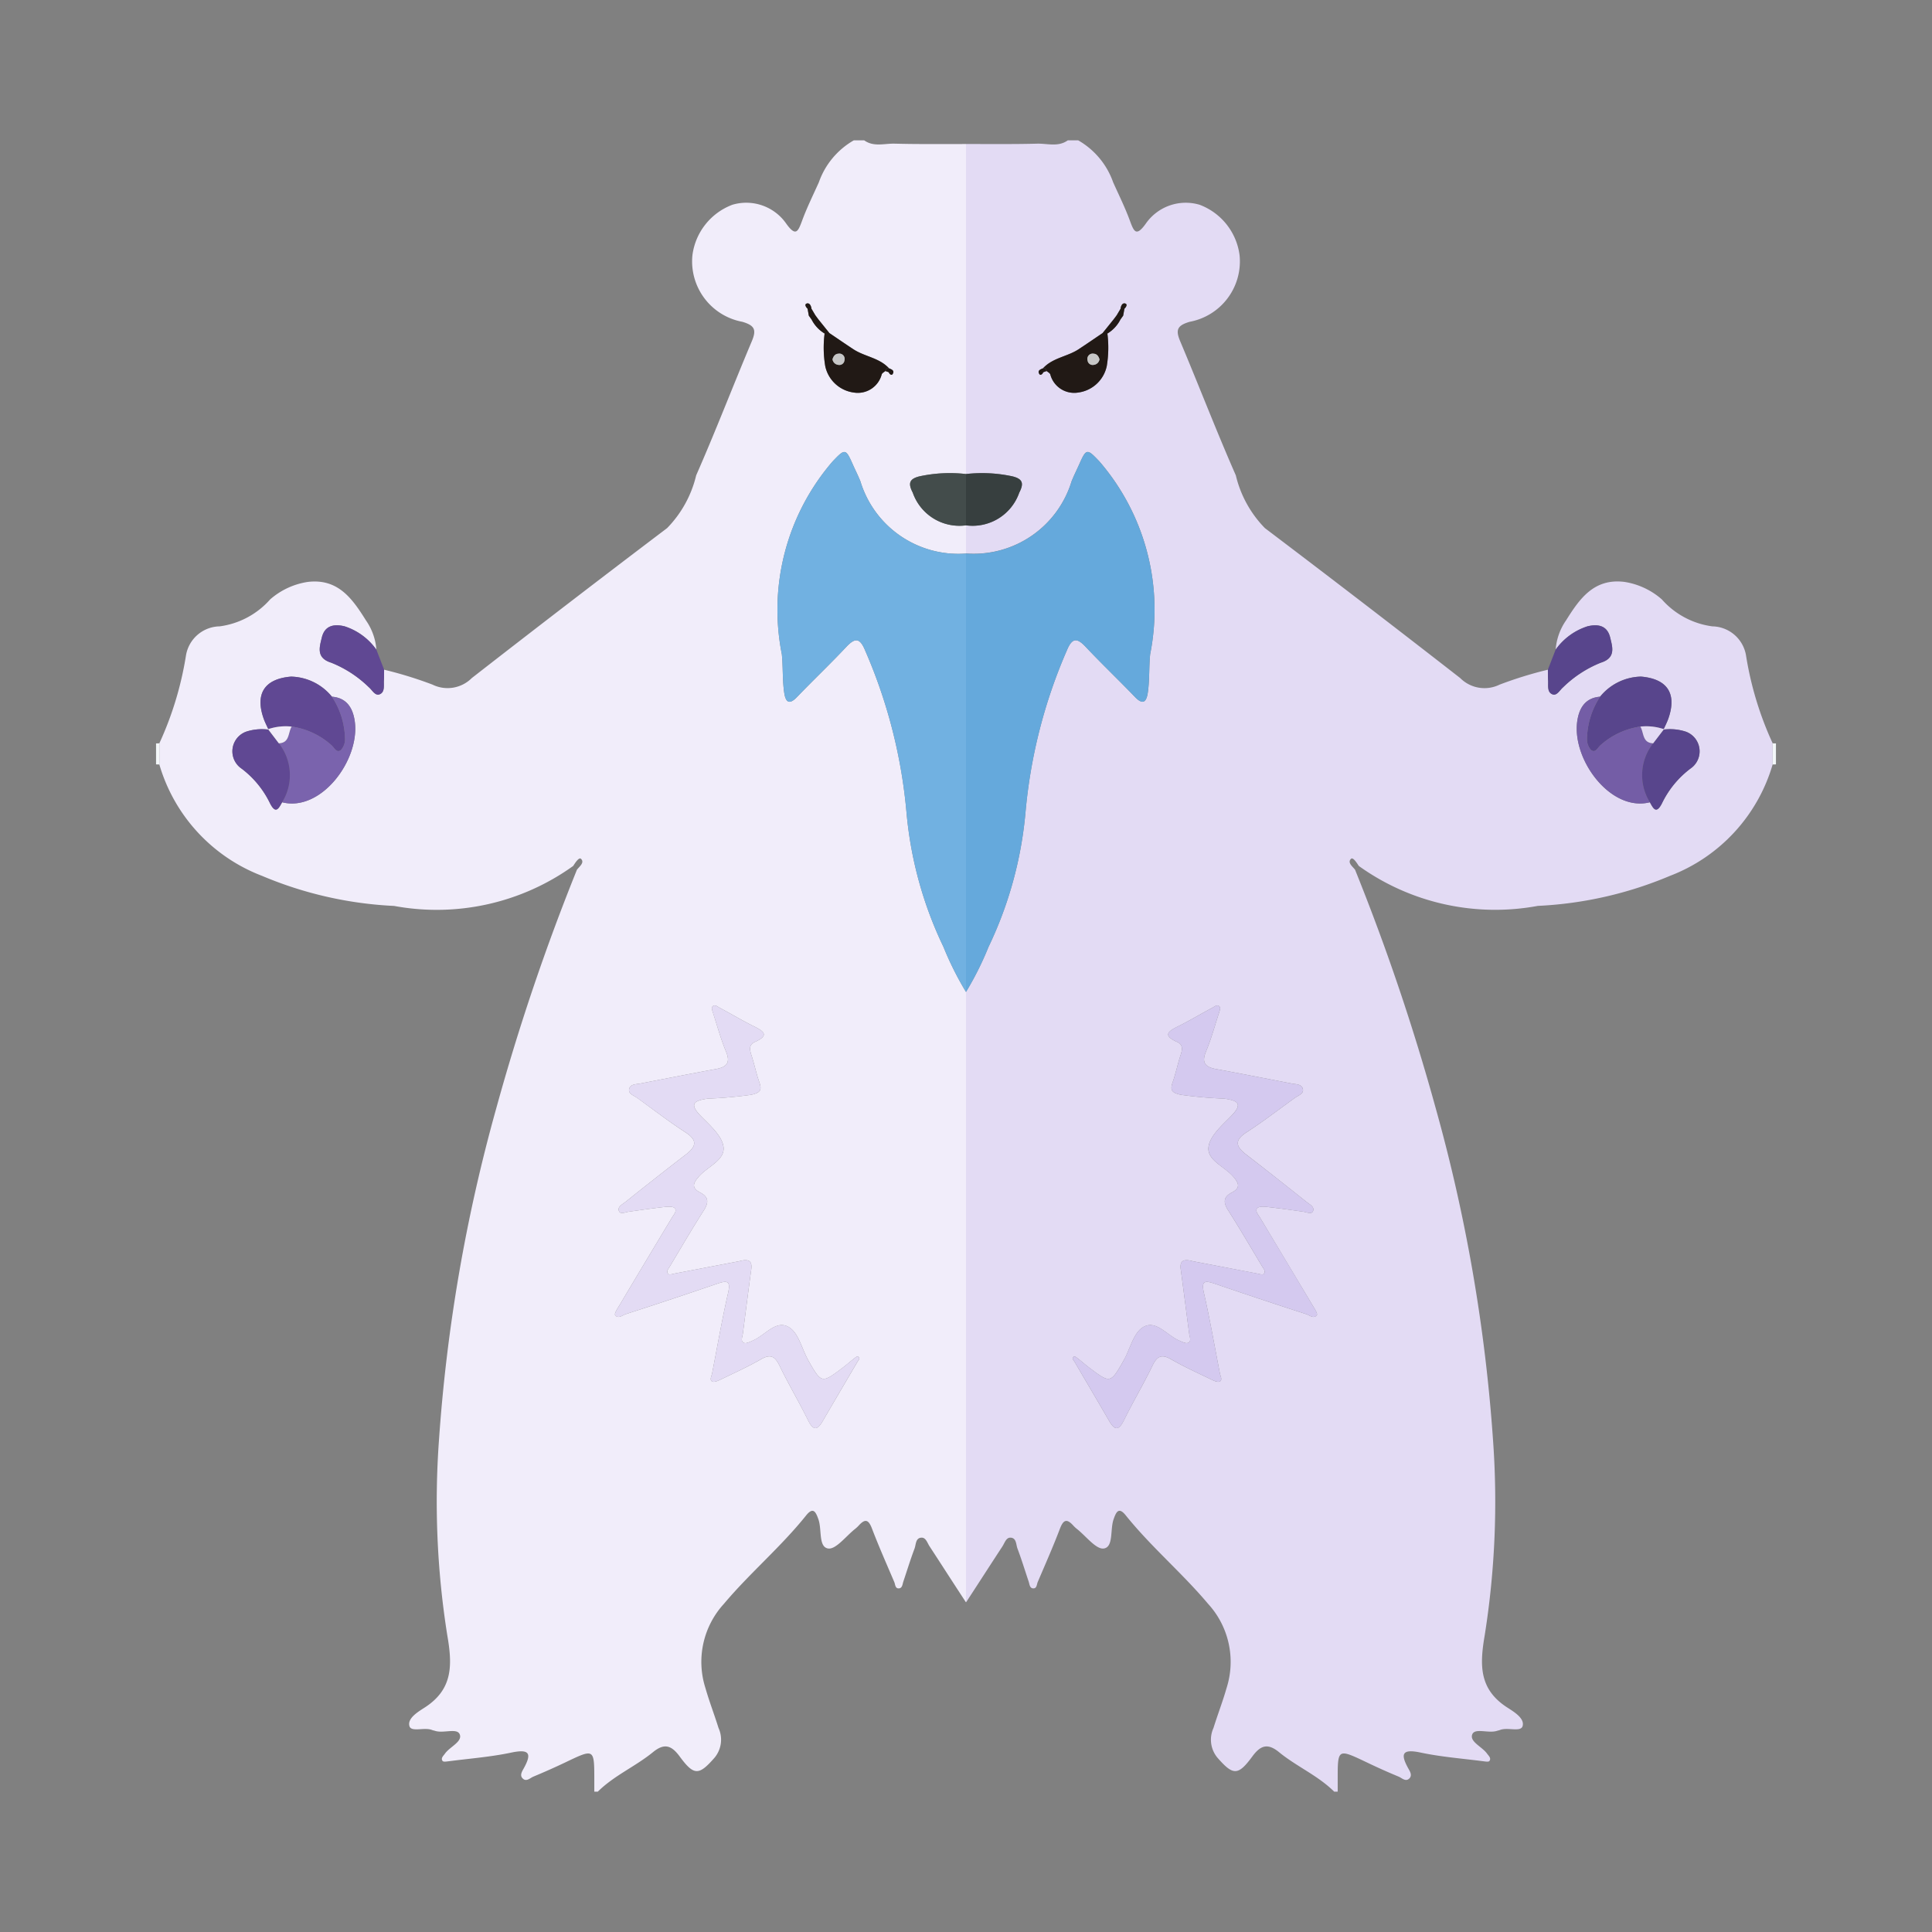 <svg xmlns="http://www.w3.org/2000/svg" width="100%" height="100%" viewBox="-2.72 -2.72 37.44 37.44"><rect x="-2.72" y="-2.72" width="37.44" height="37.44" fill="#808080" stroke="none"/><path fill="#e3dbf4" d="M16.708 27.243c.042-.064.07-.169.155-.165.116.005.105.133.134.21.08.212.146.429.218.643.017.052.019.127.087.13.072.004.068-.077.088-.123.146-.343.298-.685.43-1.033.064-.166.127-.205.254-.067a.635.635 0 00.074.07c.176.138.374.404.524.38.19-.031.118-.368.188-.565.05-.145.1-.247.237-.076.49.61 1.09 1.114 1.594 1.713a1.665 1.665 0 01.358 1.634c-.074.26-.173.514-.253.772a.546.546 0 00.074.573c.305.35.401.357.678-.02.156-.212.294-.267.517-.085.339.278.754.453 1.07.766h.068v-.238c0-.599 0-.597.562-.33q.305.147.619.277c.066.028.14.11.213.03.052-.06.006-.132-.026-.189-.165-.296-.106-.38.24-.307.396.084.803.115 1.205.167.043.005.11.018.126-.003.042-.055-.013-.1-.045-.144-.095-.134-.346-.232-.285-.376.053-.124.312-.013.474-.064.021-.007.044-.01.065-.019.147-.056.399.047.435-.073.045-.153-.171-.28-.301-.364-.547-.355-.531-.827-.432-1.403a16.53 16.53 0 00.16-3.779 32.048 32.048 0 00-1.11-6.427 42.513 42.513 0 00-1.564-4.625c-.051-.064-.152-.138-.078-.21.038-.037.11.075.151.138a4.533 4.533 0 003.47.774 7.47 7.47 0 002.558-.581 3.3 3.3 0 001.992-2.16v-.41a6.514 6.514 0 01-.517-1.708.674.674 0 00-.653-.558 1.584 1.584 0 01-.977-.522 1.43 1.43 0 00-.723-.339c-.594-.075-.872.328-1.134.746a1.138 1.138 0 00-.201.567 1.208 1.208 0 01.609-.45c.224-.057.394-.01.448.217.044.183.114.393-.182.485a2.221 2.221 0 00-.73.476c-.065.054-.121.174-.21.136-.106-.044-.075-.175-.082-.274-.004-.067-.002-.134-.003-.202a7.712 7.712 0 00-.938.29.664.664 0 01-.762-.128q-1.882-1.466-3.785-2.906a2.183 2.183 0 01-.563-1.022c-.377-.857-.713-1.733-1.077-2.596-.094-.222-.062-.308.183-.38a1.191 1.191 0 00.967-1.287 1.21 1.21 0 00-.775-.981.943.943 0 00-1.047.372c-.182.25-.225.15-.303-.061-.093-.254-.214-.498-.325-.745A1.515 1.515 0 0018.175 0h-.203c-.184.132-.392.06-.588.064-.461.012-.923.006-1.384.007v6.395a2.78 2.78 0 01.904.046c.194.05.222.135.128.315A.957.957 0 0116 7.46v.545a1.983 1.983 0 002.046-1.398c.046-.115.102-.226.153-.34.133-.301.151-.293.386-.046a4.401 4.401 0 01.984 3.736c-.025.248-.01.497-.045.743-.026.176-.09.253-.251.085-.314-.326-.641-.639-.952-.968-.156-.165-.254-.194-.358.047a10.08 10.08 0 00-.814 3.2 7.567 7.567 0 01-.713 2.566 6.074 6.074 0 01-.436.872V28.33l.006-.006c.235-.36.467-.721.702-1.08zm11.137-15.985c.035-.247.149-.454.443-.477a1.05 1.05 0 01.792-.39c.506.043.7.325.532.81-.025.075-.063.145-.095.217a.984.984 0 01.433.041.405.405 0 01.087.717 1.85 1.85 0 00-.551.674c-.11.214-.167.098-.233-.023-.757.193-1.512-.823-1.408-1.569zM19.07 3.263l-.024.134-.053.074a.672.672 0 01-.253.272 2.17 2.17 0 01-.012.631.653.653 0 01-.554.513.479.479 0 01-.541-.353c-.011-.027-.047-.043-.07-.064l-.067.024c-.012.04-.056.064-.073.037-.046-.07.018-.093.07-.114.187-.205.472-.225.691-.37.155-.102.309-.208.463-.312l.217-.27.056-.075.076-.128c.005-.058.038-.118.091-.1.048.015.016.07-.017.101zm-.975 20.303c.012-.008.057.028.083.048.071.056.139.116.21.17.412.31.412.31.674-.152l.016-.03c.115-.22.18-.526.386-.62.229-.106.433.17.653.27.06.026.139.07.186.051.072-.03.03-.116.022-.18-.055-.414-.107-.827-.163-1.24-.02-.149.025-.22.235-.162l1.246.239c.042.008.105.028.125.009.049-.05-.001-.102-.029-.147-.215-.359-.425-.72-.65-1.073-.098-.152-.118-.265.06-.358.179-.093.138-.185.025-.315-.167-.19-.506-.313-.475-.568.026-.213.258-.416.43-.591.237-.24.158-.308-.128-.347a8.267 8.267 0 01-.843-.075c-.166-.04-.209-.084-.153-.243.06-.17.096-.349.152-.52.034-.106.058-.205-.066-.26-.288-.129-.17-.21.024-.305.222-.11.436-.24.656-.356.044-.023.1-.078.147-.019.018.023-.005.084-.018.125-.08.247-.149.5-.249.74-.092.22-.012.302.196.34.489.09.976.186 1.463.28.085.017.202.008.22.115.013.086-.091.117-.154.162-.312.224-.616.46-.939.669-.242.156-.207.277-.007.43.394.303.783.612 1.172.921.057.046.16.093.121.18-.028.062-.12.017-.186.008a21.762 21.762 0 00-.703-.093c-.064-.007-.157-.012-.19.024-.047.053.017.123.052.18l1.028 1.716c.034.057.095.15.075.176-.06.08-.143.001-.21-.02q-.888-.287-1.77-.589c-.195-.066-.262-.054-.208.182.118.517.208 1.04.31 1.56.011.054.053.123-.003.154-.035.02-.107-.01-.155-.034-.265-.128-.534-.25-.789-.396-.187-.108-.273-.058-.361.124-.172.356-.375.698-.55 1.052-.096.195-.174.216-.287.021-.22-.381-.445-.76-.667-1.141-.021-.036-.07-.074-.014-.112z"/><path fill="#f3f7f9" d="M31.632 12.095l.064-.002v-.407l-.064-.001z"/><path fill="#65a9dc" d="M17.15 13.066a10.08 10.08 0 01.813-3.2c.104-.242.202-.213.358-.048.31.33.639.642.952.968.16.168.225.09.25-.085.036-.246.021-.495.046-.743a4.401 4.401 0 00-.984-3.736c-.235-.247-.253-.255-.386.046-.05.114-.107.225-.153.34A1.983 1.983 0 0116 8.007v8.497a6.074 6.074 0 00.436-.872 7.567 7.567 0 00.713-2.565z"/><path fill="#d4c9ef" d="M21.696 20.873c-.035-.057-.099-.127-.051-.18.032-.036.125-.03.189-.024.235.026.469.06.703.093.065.01.158.054.186-.008.04-.087-.064-.134-.121-.18-.389-.31-.778-.618-1.172-.92-.2-.154-.235-.275.007-.432.323-.208.627-.444.939-.668.063-.045.167-.076.153-.162-.017-.107-.134-.098-.22-.115-.486-.094-.973-.19-1.462-.28-.208-.038-.288-.12-.196-.34.1-.24.169-.493.249-.74.013-.041.036-.102.018-.125-.047-.06-.103-.004-.148.02-.22.116-.433.245-.656.355-.194.095-.31.176-.023.305.123.055.1.154.066.26-.056.171-.092.35-.152.52-.056.159-.013.203.153.243a8.267 8.267 0 00.843.075c.286.04.365.107.129.347-.173.175-.405.378-.43.59-.032.255.307.38.474.57.113.128.154.221-.025.314-.178.093-.158.206-.06.358.225.352.435.714.65 1.073.028.045.078.098.029.147-.02.019-.083-.001-.125-.01l-1.246-.238c-.21-.059-.255.013-.235.162.056.413.108.826.162 1.24.009.064.05.15-.021.18-.047.02-.126-.025-.186-.052-.22-.1-.424-.375-.653-.27-.207.095-.271.401-.387.621l-.015.03c-.262.462-.262.462-.673.152-.072-.054-.14-.115-.211-.17-.026-.02-.071-.056-.083-.048-.057.038-.007.076.013.111.223.381.447.76.668 1.142.113.195.191.174.287-.02.175-.355.377-.697.55-1.053.088-.182.174-.232.361-.125.255.147.524.269.789.397.048.023.12.053.155.034.056-.031.014-.1.003-.154-.102-.52-.192-1.043-.31-1.56-.054-.237.013-.248.207-.182q.883.302 1.771.589c.066.021.15.1.21.02.02-.026-.04-.12-.075-.176q-.512-.86-1.028-1.716z"/><path fill="#58458c" d="M29.08 10.392a1.05 1.05 0 00-.792.389 1.538 1.538 0 00-.254.818.315.315 0 00.075.212c.086.073.132-.04.183-.086a1.47 1.47 0 01.776-.365 1.05 1.05 0 01.453.05c.031-.069.066-.137.091-.208.169-.486-.026-.768-.532-.81z"/><path fill="#3b3b3b" d="M29.525 11.411l-.004-.001-.004.008.008-.007z"/><path fill="#745da6" d="M29.068 11.36a1.47 1.47 0 00-.776.365c-.051.046-.097.16-.183.086a.315.315 0 01-.075-.212 1.538 1.538 0 01.254-.818c-.294.023-.408.23-.443.477-.104.746.651 1.762 1.408 1.569a.995.995 0 01.064-1.143c-.214-.007-.177-.207-.249-.324z"/><path fill="#58458c" d="M29.95 11.459a.975.975 0 00-.43-.04l-.203.265a.995.995 0 00-.064 1.143c.066.121.123.237.233.023a1.85 1.85 0 01.551-.674.405.405 0 00-.087-.717z"/><path fill="#3b3b3b" d="M29.517 11.418h.003l.005-.007-.008.007z"/><path fill="#373f3f" d="M17.032 6.827c.094-.18.066-.266-.128-.315A2.78 2.78 0 0016 6.466v.995a.957.957 0 001.032-.634z"/><path fill="#58458c" d="M28.036 9.42a1.208 1.208 0 00-.61.45l-.15.388c.002.068 0 .135.004.202.007.099-.024.23.081.274.09.038.146-.082.211-.136a2.221 2.221 0 01.73-.476c.296-.092.226-.302.182-.485-.054-.227-.224-.274-.448-.218z"/><path fill="#505556" d="M18.993 3.47l.053-.073z"/><path fill="#211915" d="M19.087 3.162c-.054-.018-.086.042-.091.1l-.076.128-.056.075-.217.27c-.154.104-.308.21-.463.312-.219.145-.504.165-.691.37a.035.035 0 01.045.005.302.302 0 01.024.048c.024.021.06.037.071.064a.479.479 0 00.541.353.653.653 0 00.554-.513 2.17 2.17 0 00.012-.63.672.672 0 00.253-.273l.053-.074.024-.134c.033-.03.065-.086.017-.101zm-.614 1.189a.1.1 0 01-.118-.093.103.103 0 01.12-.124c.063.004.095.051.112.11a.127.127 0 01-.114.107z"/><path fill="#211915" d="M17.493 4.417c-.052.021-.116.045-.07.114.017.027.061.004.073-.037l.066-.024a.296.296 0 00-.024-.048.035.035 0 00-.045-.005z"/><path fill="#505556" d="M18.92 3.39l-.056.075z"/><path fill="#e3dbf4" d="M29.317 11.684l.208-.273a1.061 1.061 0 00-.457-.05c.072.116.035.316.249.323z"/><path fill="#c7c7c7" d="M18.355 4.258a.1.1 0 00.118.093.127.127 0 00.114-.108c-.017-.058-.049-.105-.113-.109a.103.103 0 00-.12.124z"/><path fill="#f1edfa" d="M15.994 28.324l.006.006V16.503a6.074 6.074 0 01-.436-.872 7.567 7.567 0 01-.713-2.565 10.08 10.08 0 00-.814-3.2c-.104-.242-.202-.213-.358-.048-.31.33-.639.642-.952.968-.16.168-.225.09-.25-.085-.036-.246-.021-.495-.046-.743a4.401 4.401 0 01.984-3.736c.235-.247.253-.255.386.046.05.114.107.225.153.34A1.983 1.983 0 0016 8.007V7.46a.957.957 0 01-1.032-.634c-.094-.18-.066-.266.128-.315A2.78 2.78 0 0116 6.466V.071c-.461 0-.923.005-1.384-.007-.196-.005-.404.068-.588-.064h-.203a1.515 1.515 0 00-.677.814c-.111.247-.232.491-.325.745-.078.21-.121.311-.303.06a.943.943 0 00-1.047-.371 1.21 1.21 0 00-.775.981 1.191 1.191 0 00.967 1.287c.245.072.277.158.183.38-.364.863-.7 1.739-1.077 2.596a2.183 2.183 0 01-.563 1.022q-1.903 1.44-3.785 2.906a.664.664 0 01-.762.127 7.712 7.712 0 00-.938-.289c0 .068.001.135-.003.202-.007.099.024.23-.081.274-.09.038-.146-.082-.211-.136a2.221 2.221 0 00-.73-.476c-.296-.092-.226-.302-.182-.485.054-.227.224-.274.448-.218a1.208 1.208 0 01.61.451 1.138 1.138 0 00-.202-.567c-.262-.418-.54-.82-1.134-.745a1.43 1.43 0 00-.723.338 1.584 1.584 0 01-.977.522.674.674 0 00-.653.558 6.514 6.514 0 01-.517 1.709v.41a3.3 3.3 0 001.992 2.159 7.47 7.47 0 002.558.582 4.533 4.533 0 003.47-.775c.04-.063.113-.175.151-.138.074.072-.027.146-.078.21a42.513 42.513 0 00-1.564 4.625 32.048 32.048 0 00-1.11 6.427 16.53 16.53 0 00.16 3.779c.1.576.115 1.048-.432 1.403-.13.084-.346.211-.3.364.035.12.287.017.434.073.021.009.044.012.065.019.162.051.42-.06.474.064.061.144-.19.242-.285.376-.032.045-.087.09-.045.144.017.02.083.008.126.003.402-.052.81-.083 1.205-.167.346-.072.405.01.24.307-.032.057-.078.13-.026.188.073.082.147-.001.213-.029q.313-.13.62-.276c.56-.268.56-.27.561.33V32h.068c.316-.313.73-.488 1.07-.766.223-.182.361-.127.517.085.277.377.373.37.678.02a.546.546 0 00.074-.573c-.08-.258-.179-.512-.253-.772a1.665 1.665 0 01.358-1.634c.504-.599 1.105-1.103 1.593-1.713.137-.17.187-.069.238.076.07.197-.002.534.187.565.151.024.349-.242.525-.38a.635.635 0 00.074-.07c.127-.138.19-.1.253.067.133.348.285.69.431 1.033.02.046.016.127.088.123.068-.003.07-.078.087-.13.072-.214.138-.43.218-.642.029-.078.018-.206.134-.211.085-.004.113.1.155.165.235.36.467.722.702 1.08zM2.747 12.827c-.066.121-.123.237-.233.023a1.85 1.85 0 00-.551-.674.405.405 0 01.087-.717.984.984 0 01.433-.04c-.032-.073-.07-.143-.095-.217-.169-.486.026-.768.532-.81a1.05 1.05 0 01.792.389c.294.022.408.23.443.477.104.746-.651 1.762-1.408 1.569zm10.166-9.665c.054-.018.086.042.091.1l.076.128.056.075.217.27c.154.104.308.21.463.312.219.145.504.165.691.37.052.021.116.045.07.114-.017.027-.061.004-.073-.037l-.066-.024c-.024.021-.06.037-.071.064a.479.479 0 01-.541.353.653.653 0 01-.554-.513 2.17 2.17 0 01-.012-.63.672.672 0 01-.253-.273l-.053-.074-.024-.134c-.033-.03-.065-.086-.017-.101zm.979 20.516c-.223.38-.447.76-.668 1.14-.113.196-.191.175-.287-.02-.175-.354-.378-.696-.55-1.052-.088-.182-.174-.232-.361-.124-.255.146-.524.268-.789.396-.048.023-.12.053-.155.034-.056-.031-.014-.1-.003-.154.102-.52.192-1.043.31-1.56.054-.236-.013-.248-.207-.182q-.883.303-1.771.589c-.067.021-.15.1-.21.02-.02-.026.04-.12.075-.176q.512-.86 1.028-1.716c.035-.057.099-.127.052-.18-.033-.036-.126-.03-.19-.024-.235.026-.469.06-.703.093-.065.01-.158.054-.186-.008-.04-.087.064-.134.121-.18.389-.31.778-.618 1.172-.92.2-.154.235-.275-.007-.431-.323-.209-.627-.445-.939-.67-.063-.044-.167-.075-.153-.161.017-.107.134-.098.22-.115.486-.094.973-.19 1.462-.28.209-.038.288-.12.196-.34-.1-.24-.169-.493-.248-.74-.014-.041-.037-.102-.019-.125.047-.06.103-.004.148.02.22.116.433.245.656.355.194.096.31.176.023.305-.123.055-.1.154-.066.26.056.171.092.35.152.52.056.159.013.203-.153.243a8.267 8.267 0 01-.843.075c-.286.04-.365.107-.128.347.172.175.404.378.43.59.03.256-.308.38-.475.57-.113.128-.154.221.025.314.178.093.158.206.06.358-.225.352-.435.714-.65 1.073-.028.045-.078.098-.029.147.02.019.083-.001.125-.01l1.246-.238c.21-.059.255.013.235.162-.056.413-.108.826-.162 1.24-.009.064-.05.15.021.18.047.02.126-.025.186-.051.22-.1.424-.376.653-.27.207.094.271.4.387.62l.015.03c.262.462.263.462.674.152.072-.054.139-.114.21-.17.026-.02.071-.056.083-.048.057.038.007.076-.013.112z"/><path fill="#f3f7f9" d="M.368 12.095l-.064-.002v-.407l.064-.001z"/><path fill="#71b1e1" d="M14.85 13.066a10.08 10.08 0 00-.813-3.2c-.104-.242-.202-.213-.358-.048-.31.33-.639.642-.952.968-.16.168-.225.09-.25-.085-.036-.246-.021-.495-.046-.743a4.401 4.401 0 01.984-3.736c.235-.247.253-.255.386.046.05.114.107.225.153.34A1.983 1.983 0 0016 8.007v8.497a6.074 6.074 0 01-.436-.872 7.567 7.567 0 01-.713-2.565z"/><path fill="#e3dbf4" d="M10.304 20.873c.035-.057.099-.127.051-.18-.032-.036-.125-.03-.189-.024-.235.026-.469.06-.703.093-.065.01-.158.054-.186-.008-.04-.087.064-.134.121-.18.389-.31.778-.618 1.172-.92.2-.154.235-.275-.007-.432-.323-.208-.627-.444-.939-.668-.063-.045-.167-.076-.153-.162.017-.107.134-.098.22-.115.486-.094.973-.19 1.462-.28.209-.038.288-.12.196-.34-.1-.24-.169-.493-.249-.74-.013-.041-.036-.102-.018-.125.047-.06.103-.004.148.02.22.116.433.245.656.355.194.095.31.176.023.305-.123.055-.1.154-.066.26.056.171.092.35.152.52.056.159.013.203-.153.243a8.267 8.267 0 01-.843.075c-.286.04-.365.107-.129.347.173.175.405.378.43.59.032.255-.307.38-.474.57-.113.128-.154.221.025.314.178.093.158.206.06.358-.225.352-.435.714-.65 1.073-.028.045-.078.098-.029.147.02.019.083-.001.125-.01l1.246-.238c.21-.059.255.013.235.162-.056.413-.108.826-.162 1.24-.009.064-.05.15.021.18.047.02.126-.025.186-.052.22-.1.424-.375.653-.27.207.095.271.401.387.621l.015.03c.262.462.262.462.673.152.072-.054.14-.115.211-.17.026-.02.071-.056.083-.048.057.038.007.076-.013.111-.223.381-.447.76-.668 1.142-.113.195-.191.174-.287-.02-.175-.355-.377-.697-.55-1.053-.088-.182-.174-.232-.361-.125-.255.147-.524.269-.789.397-.048.023-.12.053-.155.034-.056-.031-.014-.1-.003-.154.102-.52.192-1.043.31-1.56.054-.237-.013-.248-.207-.182q-.883.302-1.771.589c-.066.021-.15.1-.21.02-.02-.026.04-.12.075-.176q.512-.86 1.028-1.716z"/><path fill="#604893" d="M2.92 10.392a1.05 1.05 0 01.792.389 1.538 1.538 0 01.254.818.315.315 0 01-.075.212c-.086.073-.132-.04-.183-.086a1.47 1.47 0 00-.776-.365 1.05 1.05 0 00-.453.05c-.031-.069-.066-.137-.091-.208-.169-.486.026-.768.532-.81z"/><path fill="#3b3b3b" d="M2.475 11.411l.004-.001.004.008-.008-.007z"/><path fill="#7a63ad" d="M2.932 11.36a1.47 1.47 0 01.776.365c.051.046.097.16.183.086a.315.315 0 00.075-.212 1.538 1.538 0 00-.254-.818c.294.023.408.23.443.477.104.746-.651 1.762-1.408 1.569a.995.995 0 00-.064-1.143c.214-.007.177-.207.249-.324z"/><path fill="#604893" d="M2.05 11.459a.975.975 0 01.43-.04l.203.265a.995.995 0 01.064 1.143c-.066.121-.123.237-.233.023a1.85 1.85 0 00-.551-.674.405.405 0 01.087-.717z"/><path fill="#3b3b3b" d="M2.483 11.418H2.48l-.005-.007.008.007z"/><path fill="#434c4b" d="M14.968 6.827c-.094-.18-.066-.266.128-.315A2.78 2.78 0 0116 6.466v.995a.957.957 0 01-1.032-.634z"/><path fill="#604893" d="M3.964 9.42a1.208 1.208 0 01.61.45l.15.388c-.002.068 0 .135-.004.202-.007.099.024.23-.081.274-.09.038-.146-.082-.211-.136a2.221 2.221 0 00-.73-.476c-.296-.092-.226-.302-.182-.485.054-.227.224-.274.448-.218z"/><path fill="#505556" d="M13.007 3.47l-.053-.073z"/><path fill="#211915" d="M12.93 3.263l.024.134.053.074a.672.672 0 00.253.272 2.17 2.17 0 00.012.631.653.653 0 00.554.513.479.479 0 00.541-.353c.01-.027.047-.043.07-.064a.302.302 0 01.025-.048.035.035 0 01.045-.005c-.187-.205-.472-.225-.691-.37-.155-.102-.309-.208-.463-.312l-.217-.27-.055-.075-.076-.128c-.006-.058-.038-.118-.092-.1-.048.015-.016.07.017.101zm.483.98c.017-.058.049-.105.113-.109a.103.103 0 01.12.124.1.1 0 01-.12.093.127.127 0 01-.113-.108z"/><path fill="#211915" d="M14.507 4.417c.052.021.116.045.07.114-.017.027-.061.004-.073-.037l-.066-.024a.296.296 0 01.024-.048.035.035 0 01.045-.005z"/><path fill="#505556" d="M13.08 3.39l.056.075z"/><path fill="#f1edfa" d="M2.683 11.684l-.208-.273a1.061 1.061 0 01.457-.05c-.072.116-.035.316-.249.323z"/><path fill="#c7c7c7" d="M13.645 4.258a.1.1 0 01-.118.093.127.127 0 01-.114-.108c.017-.058.049-.105.113-.109a.103.103 0 01.12.124z"/></svg>